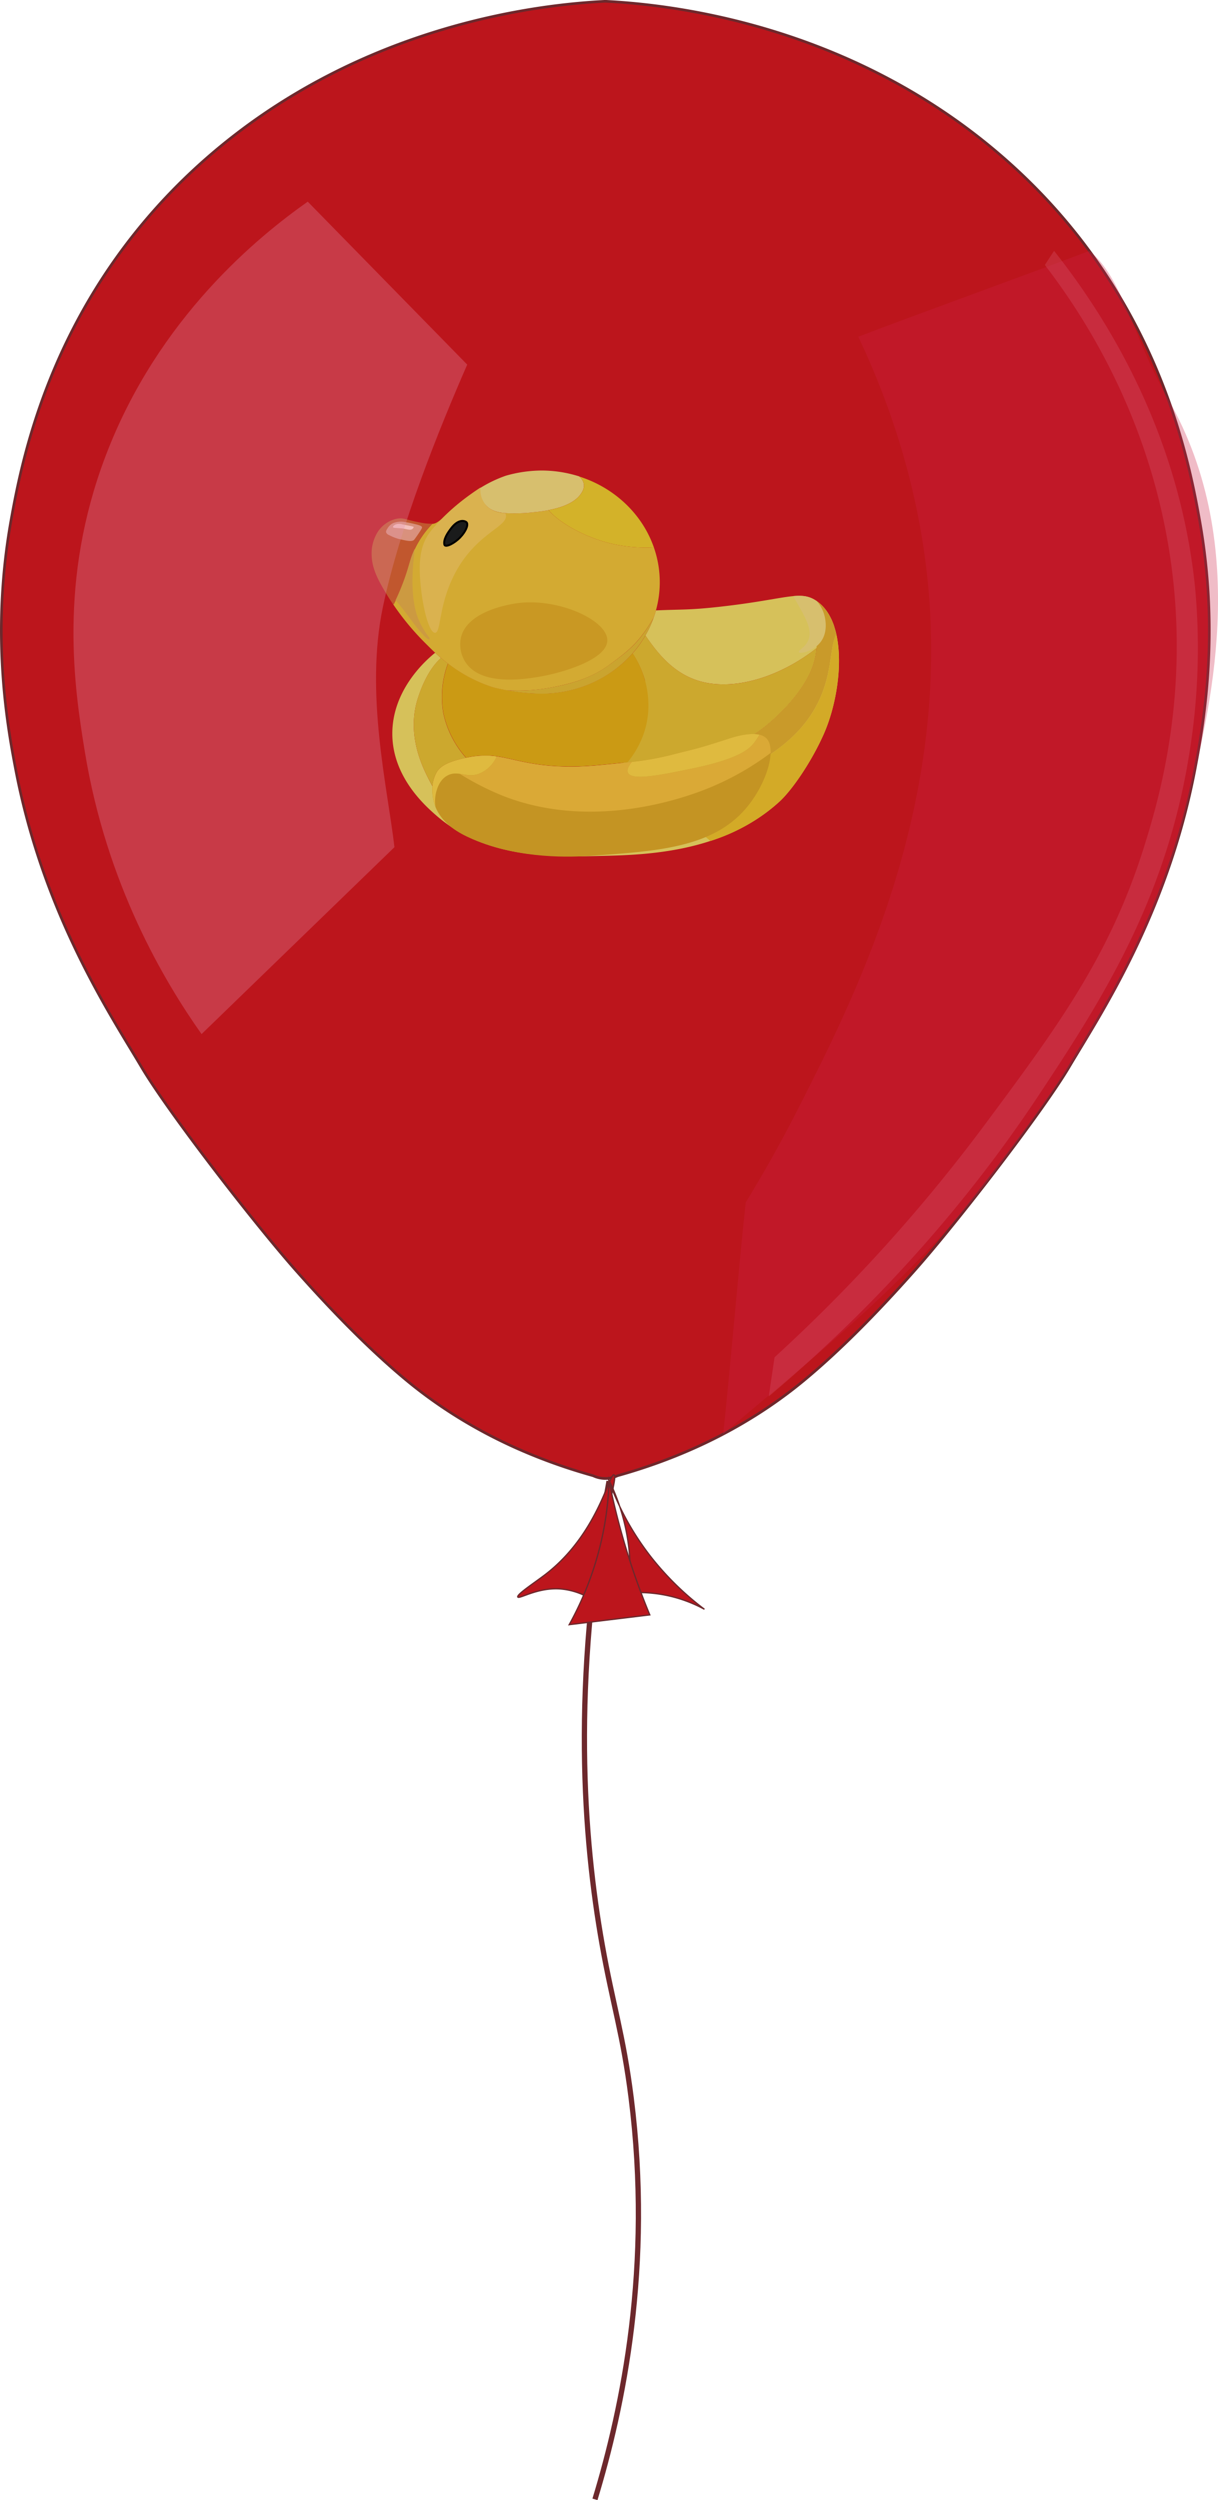 <svg id="Layer_1" data-name="Layer 1" xmlns="http://www.w3.org/2000/svg" viewBox="0 0 462.28 948.46"><defs><style>.cls-1{fill:none;stroke-width:2px;}.cls-1,.cls-2,.cls-25{stroke:#6d282c;}.cls-1,.cls-13,.cls-2,.cls-25{stroke-miterlimit:10;}.cls-2,.cls-25{fill:#bc151c;}.cls-3{fill:#cc2145;}.cls-23,.cls-24,.cls-3{opacity:0.3;}.cls-4{fill:#d6c15a;}.cls-5{fill:#c99a2a;}.cls-6{fill:#d7bf6e;}.cls-7{fill:#cca82e;}.cls-8{fill:#cb9a14;}.cls-9{fill:#d3aa27;}.cls-10{fill:#c49423;}.cls-11{fill:#daa936;}.cls-12{fill:#dfba3f;}.cls-13{fill:#1a1b1b;stroke:#000;stroke-width:0.75px;}.cls-14{fill:#c1572e;}.cls-15{fill:#d3aa32;}.cls-16{fill:#c99823;}.cls-17{fill:#d3b229;}.cls-18{fill:#dab24f;}.cls-19{fill:#caa42f;}.cls-20{fill:#cc9a41;}.cls-21{fill:#d9917d;}.cls-22{fill:#f4c0bc;}.cls-23{fill:#e492ac;}.cls-24{fill:#d85b74;}.cls-25{stroke-width:0.5px;}</style></defs><path class="cls-1" d="M230.66,561.41c-14.34,77-9.69,135.92-2.62,175.77,4.05,22.83,8,34.25,11,58.11,8.08,64-3.08,117.38-13.73,152.38" transform="translate(0.5 0.5)"/><path class="cls-2" d="M233.84,559.35c19.2-5.37,46.25-15.63,71.46-36.7,12.7-10.61,26.32-24.22,41.21-41C363,463.07,395.39,421,405.26,404.32c11.31-19.15,37.19-57.48,47.79-113,3.14-16.46,9.46-51.26,1.75-94.42-4.41-24.68-16.42-86.47-73.65-136.89C321.23,7.24,250.54,1.09,229.54,0h-.61c-21,1.09-91.68,7.24-151.6,60C20.1,110.45,8.08,172.24,3.68,196.92c-7.71,43.16-1.39,78,1.75,94.42,10.6,55.5,36.48,93.83,47.79,113,9.86,16.7,42.3,58.75,58.74,77.31,14.89,16.8,28.52,30.41,41.21,41,25.22,21.07,52.27,31.33,71.47,36.7a10.74,10.74,0,0,0,9.2,0Z" transform="translate(0.5 0.5)"/><path class="cls-3" d="M325.25,127.24c19.57,41.24,25.29,76.57,27,100.19,5.91,83.09-28.86,151.44-50,193-7.57,14.88-14.63,26.92-19.73,35.25-2.85,26.59-5.7,61.31-8.55,87.91,24.35-21.4,71.16-56.61,104.19-101,32.56-43.76,59.93-84.59,72.73-141,6.78-29.84,24.42-94.13-8.08-150.77-13.5-23.53-17.25-46.23-29.88-56.13C394.06,101.88,344.1,120,325.25,127.24Z" transform="translate(0.5 0.5)"/><path class="cls-4" d="M312.17,277.94c-1.05,2.38-2.23,4.74-3.47,7-4.41,8.12-9.66,15.23-13.27,18.57-21.1,19.48-51,20.26-66.45,20.67-3.06.07-6.26.16-9.53.18-16,.12-34-1.2-49-11.36a54.4,54.4,0,0,1-5.31-4.08c-4.08-3.56-16.69-14.55-16.74-31-.05-15.24,10.58-26.23,16.26-30.79.69.65,1.42,1.31,2.19,2-5.08,4.62-7.59,11.88-8.51,14.55-5.06,14.65,1.88,27.66,4.71,33l.58,1.09a13.19,13.19,0,0,1,1-4c1-2.4,2.53-4.79,11.74-6.73l.82-.16a31.46,31.46,0,0,1,6.77-.66h.37l.73,0c1,.05,2,.15,2.93.29,4.45.63,8.76,2.05,15.24,3,2.34.35,4.95.63,8,.79,7.54.4,13.46-.19,21.45-1,1.76-.18,3.44-.34,5.08-.53a35.44,35.44,0,0,0,5.91-10.3,32.81,32.81,0,0,0,1.91-9.09c7.77,6.43,18.6,11.3,30.22,14a85.39,85.39,0,0,0,8.68-4.46c7.38-4.32,18-14.56,22.5-24.11a26.72,26.72,0,0,0,2.46-9.43C296,256,278.17,262,264.56,257.76c-9.92-3.07-15.87-11-20.12-17.18a39.88,39.88,0,0,0,4-9.51c9.94-.45,12.38-.08,24-1.36,22.44-2.48,29.07-5.6,34.62-3.47a1.48,1.48,0,0,1,.29.12l.25.11a2.48,2.48,0,0,1,.37.17l.2.1.36.2.53.31.45.3.31.22.4.3c.16.12.31.25.46.38a15.61,15.61,0,0,1,1.58,1.57c.12.15.25.29.37.45s.09.1.13.16.29.37.43.57.24.33.35.51l.05.07c.12.18.23.36.34.54s.33.55.48.84.16.27.23.42.24.47.36.71.23.51.34.77a3.05,3.05,0,0,1,.13.32c.11.25.21.5.31.76s.23.64.34,1,.13.4.18.6.16.51.23.77l.09.31.09.34c.08.32.16.64.23,1l0,.08C319.51,251.75,316.81,267.46,312.17,277.94Z" transform="translate(0.5 0.5)"/><path class="cls-5" d="M316.93,240.17c-2.92,5.17-1,16.53-8.94,29.4-4.17,6.76-9.78,11.85-16.21,16.16s-13.55,7.79-20.94,11.4a74.37,74.37,0,0,1-15,5.73c-1.55-3.68-1.7-7.14-.18-10.16,2.71-5.37,8.26-4.12,20.1-9.32a85.39,85.39,0,0,0,8.68-4.46c7.38-4.32,18-14.56,22.5-24.11a26.72,26.72,0,0,0,2.46-9.43c.63-7.88-2-14.71-2.37-19.14a1.48,1.48,0,0,1,.29.12l.25.11a2.48,2.48,0,0,1,.37.17l.2.1.36.2.53.31.45.3.31.22.4.3c.16.12.31.25.46.38a15.61,15.61,0,0,1,1.58,1.57c.12.15.25.29.37.45s.09.1.13.16.29.37.43.57.24.33.35.51l.05.07c.12.18.23.36.34.54s.33.55.48.84.16.27.23.42.24.47.36.71.23.51.34.77a3.05,3.05,0,0,1,.13.32c.11.25.21.5.31.76s.23.64.34,1,.13.4.18.6.16.51.23.77a2.81,2.81,0,0,1,.08.31,3.37,3.37,0,0,1,.1.34c.08.32.16.64.23,1Z" transform="translate(0.5 0.5)"/><path class="cls-6" d="M310.6,243.49c-2.68,3.09-7.33,4.17-7.85,3.45s2.58-1.81,3.67-4.92c1.32-3.81-1.08-8.08-5.24-15.26l-.65-1.11c3.62-.34,6,0,8.5,1.6l.5.33h0a13.77,13.77,0,0,1,2.64,4.58C312.4,232.85,314.41,239.12,310.6,243.49Z" transform="translate(0.5 0.5)"/><path class="cls-7" d="M309.4,245.38a26.72,26.72,0,0,1-2.46,9.43c-4.46,9.55-15.12,19.79-22.5,24.11a85.39,85.39,0,0,1-8.68,4.46c-2.19-.51-9.64,2.85-13,1.69-2.63-.89-21.07,7.21-26.17,4.43-2.65-1.45,5.15-12.31,7.33-19.68.79-2.69,0-5.91.42-12.06a37.32,37.32,0,0,0-4.77-10.37,41.38,41.38,0,0,0,4.9-6.81c4.25,6.16,10.2,14.11,20.12,17.18C278.17,262,296,256,309.4,245.38Z" transform="translate(0.5 0.5)"/><path class="cls-8" d="M245.54,269.25a32.88,32.88,0,0,1-1.91,9.1,35.44,35.44,0,0,1-5.91,10.3c-1.64.18-3.32.35-5.08.52-8,.8-13.91,1.39-21.45,1-3-.17-5.63-.45-8-.79-6.48-.95-10.79-2.36-15.24-3-1-.13-1.93-.23-2.93-.28-.24,0-.48,0-.73,0H184a32.11,32.11,0,0,0-6.77.66l-.82.17a37,37,0,0,1-8.6-16.9,36.11,36.11,0,0,1,1.75-18.84l.87.63a55.31,55.31,0,0,0,16.22,8.37,82.11,82.11,0,0,0,16.62,2.43c.56,0,1.13,0,1.69,0a46.45,46.45,0,0,0,29.18-10.11,44.55,44.55,0,0,0,5.45-5.18A35.66,35.66,0,0,1,245.54,269.25Z" transform="translate(0.5 0.5)"/><path class="cls-9" d="M312.17,277.94c-4.8,10.84-12.11,21.31-16.74,25.59a70.75,70.75,0,0,1-26.27,15c-6.54-5.27-11.22-10.67-13.32-15.67a74.37,74.37,0,0,0,15-5.73C285.7,289.86,299.68,283,308,269.57c7.95-12.87,6-24.23,8.94-29.4C319.51,251.75,316.81,267.46,312.17,277.94Z" transform="translate(0.5 0.5)"/><path class="cls-7" d="M176.36,287c-9.21,1.94-10.73,4.33-11.74,6.73a13.19,13.19,0,0,0-1,4l-.58-1.09c-2.83-5.31-9.77-18.32-4.71-33,.92-2.67,3.43-9.93,8.51-14.55.83.69,1.7,1.39,2.66,2.11a36.11,36.11,0,0,0-1.75,18.84A36.92,36.92,0,0,0,176.36,287Z" transform="translate(0.5 0.5)"/><path class="cls-10" d="M275.55,279.91c8-2.63,12.55-2.36,14.65-.5,4.45,4,.19,17.84-7.85,27.07-12.71,14.58-33.46,16-59.39,17.72-5.73.38-26,1.48-44.21-6.4-5.4-2.34-10.84-5.56-13.61-11.32-.57-1.2-2.92-7.16-.52-12.79,1-2.47,2.62-4.93,12.56-6.89,12.26-2.43,16.58,2.51,34,3.44,7.54.41,13.46-.19,21.45-1,7.75-.78,14-1.4,22-3.45C263.41,283.56,263.51,283.84,275.55,279.91Z" transform="translate(0.5 0.5)"/><path class="cls-11" d="M292,285.13a105.41,105.41,0,0,1-22.72,13c-7.15,3-43.19,17.06-78.49,3.45a105,105,0,0,1-16.77-8.5c2.12.29,4.29.93,6.83.13a12.33,12.33,0,0,0,7.14-6.73c6.06.86,11.85,3.17,23.21,3.78,7.54.4,13.46-.19,21.45-1,1.76-.18,3.44-.34,5.08-.53l1.62-.18c-1.23,1.52-2,3.06-1.47,4.15,1.51,3,12.23.83,23.55-1.48,18.77-3.81,22.68-7.66,24.59-10.33a27.25,27.25,0,0,0,1.73-2.66,5.5,5.5,0,0,1,2.46,1.18C291.51,280.58,292.06,282.61,292,285.13Z" transform="translate(0.5 0.5)"/><path class="cls-12" d="M287.74,278.23a27.25,27.25,0,0,1-1.73,2.66c-1.91,2.67-5.82,6.52-24.59,10.33-11.32,2.31-22,4.49-23.55,1.48-.55-1.09.24-2.63,1.47-4.15a109.23,109.23,0,0,0,15.28-2.74c8.79-2.25,8.89-2,20.93-5.9C281.25,278,285.19,277.64,287.74,278.23Z" transform="translate(0.5 0.5)"/><path class="cls-12" d="M188,286.46a12.33,12.33,0,0,1-7.14,6.73c-4.41,1.38-7.7-1.54-11.51.5-2.87,1.52-3.82,4.67-4.19,5.9-.06.2-.11.4-.16.61a14.11,14.11,0,0,0-.23,5.33,18.2,18.2,0,0,1-1.12-7.8,13.19,13.19,0,0,1,1-4c1-2.4,2.53-4.79,11.74-6.73l.82-.16a31.46,31.46,0,0,1,6.77-.66h.37l.73,0C186.05,286.22,187,286.32,188,286.46Z" transform="translate(0.5 0.5)"/><path id="eye" class="cls-13" d="M170.9,199.7c-1.57,2-3.14,4.42-2.74,6.39.26,1.28,3.71-.35,6-2.73s3.38-5.19,2.2-5.88S173.12,196.91,170.9,199.7Z" transform="translate(0.5 0.5)"/><path class="cls-14" d="M163.57,198.22a36.36,36.36,0,0,0-6.65,9.53l-.15.31c-1.64,3.57-1.84,5.69-3.66,10.83a86.41,86.41,0,0,1-3.45,8.33c-.26.55-.51,1.06-.74,1.51l-.3-.09c-1.12-1.65-2.25-3.43-3.36-5.32-3.07-5.22-4.61-9-4.71-13.29a15.22,15.22,0,0,1,1.57-7.38,11.51,11.51,0,0,1,3.66-4.43,10.68,10.68,0,0,1,4.71-2c2.33-.33,3,.47,8.37,1.48a19,19,0,0,0,4.68.48Z" transform="translate(0.5 0.5)"/><path class="cls-15" d="M249.91,220.36a40,40,0,0,1-1.46,10.71c-.26,1-.56,1.89-.89,2.81h0c-5.61,9.47-9.3,12.37-17,18s-16.22,7.32-21.46,8.36a66.43,66.43,0,0,1-17.55,1.09h0c-3-.57-4.92-1.09-4.92-1.09a55.34,55.34,0,0,1-16.22-8.36,53.94,53.94,0,0,1-5.72-4.71c-1.47-1.37-2.81-2.73-4.23-4.15a99.33,99.33,0,0,1-11.81-14.36l.3.09a86.14,86.14,0,0,0,4.19-9.84c1.82-5.14,2-7.26,3.66-10.83a36,36,0,0,1,6.8-9.84h0a3.69,3.69,0,0,0,1.6-.48,10.91,10.91,0,0,0,2.52-2,76.09,76.09,0,0,1,14.13-11.1,5.11,5.11,0,0,0,.1,3.3A12.36,12.36,0,0,0,183,190c1.67,2.57,4.18,3.81,8.28,4.15a61.74,61.74,0,0,0,11-.37c1.13-.11,3.13-.32,5.42-.77,4.67,5.47,15.45,11.06,25.45,13.07a56.74,56.74,0,0,0,14.51,1.07A39.94,39.94,0,0,1,249.91,220.36Z" transform="translate(0.5 0.5)"/><path class="cls-6" d="M219.56,187.39c-2.58,3.24-7.69,4.83-11.85,5.63-2.29.45-4.29.66-5.42.77a61.74,61.74,0,0,1-11,.37c-4.1-.34-6.61-1.58-8.28-4.15a12.36,12.36,0,0,1-1.08-2.12,5.11,5.11,0,0,1-.1-3.3,47.84,47.84,0,0,1,9.68-4.63A50.2,50.2,0,0,1,204.91,178a47.25,47.25,0,0,1,12.85,1.76c.53.14,1.06.3,1.58.47h0C221.35,182.12,222,184.32,219.56,187.39Z" transform="translate(0.5 0.5)"/><path class="cls-16" d="M196.54,228.24c-1.43.16-19.19,2.34-22,12.79a12.33,12.33,0,0,0,2.09,10.34c6.27,8.3,22,5.76,27.21,4.92,8.92-1.45,26-6.52,26.16-13.78C230.18,235,212.14,226.5,196.54,228.24Z" transform="translate(0.5 0.5)"/><path class="cls-17" d="M247.67,207.16a56.74,56.74,0,0,1-14.51-1.07c-10-2-20.78-7.6-25.45-13.07,4.16-.8,9.27-2.39,11.85-5.63,2.45-3.07,1.79-5.27-.22-7.12C232.72,184.52,243.27,194.53,247.67,207.16Z" transform="translate(0.5 0.5)"/><path class="cls-18" d="M170.38,220.86c-4.35,10.36-3.65,18.64-5.76,18.7-2.54.06-5.3-11.87-5.76-22.15-.26-5.81.49-9.88,2.1-13.23.53-1.09,1.85-3.56,6.8-8.42a90.39,90.39,0,0,1,14.13-11.32,8.81,8.81,0,0,0,3,7.65,9.65,9.65,0,0,0,6.38,2.07.61.61,0,0,1,.05.12C193.52,199.62,178.58,201.28,170.38,220.86Z" transform="translate(0.5 0.5)"/><path class="cls-19" d="M247.56,233.89c-6,16.74-22.82,28.79-42.65,28.79a74.67,74.67,0,0,1-13.37-1.37,66.43,66.43,0,0,0,17.55-1.09c5.24-1,13.66-2.71,21.46-8.36S242,243.36,247.56,233.89Z" transform="translate(0.5 0.5)"/><path class="cls-20" d="M162.53,242c-.53.49-2.39-1.61-3.14-2.46-2.62-3-2.55-3.18-5.76-7.39-.91-1.19-2.25-2.91-4-4.95a86.41,86.41,0,0,0,3.45-8.33c1.82-5.14,2-7.26,3.66-10.83l.15-.31c-.55,5.42-1.51,13.12-.15,21a25.94,25.94,0,0,0,3.14,8.86C162.44,241.93,162.53,241,162.53,242Z" transform="translate(0.5 0.5)"/><path class="cls-21" d="M159.65,199.45c-.21-.57-1.54-.87-4.19-1.48-.94-.21-2.61-.49-2.61-.49a8.2,8.2,0,0,0-4.19.49,5.21,5.21,0,0,0-2.09,2c-.63.91-.57,1.32-.53,1.48a1.81,1.81,0,0,0,1.05,1,18.07,18.07,0,0,0,3.66,1.48c3.19.75,4.81,1.11,5.76.49.14-.09.23-.17,1.31-1.72C159.69,200,159.74,199.7,159.65,199.45Z" transform="translate(0.5 0.5)"/><path class="cls-22" d="M156.51,199.45c0-.18-.48-.26-4.19-1a4.14,4.14,0,0,0-2.61,0c-.5.21-1.13.66-1.05,1s.41.29,3.14.49c1.5.11,2.72.64,3.66.49A1.37,1.37,0,0,0,156.51,199.45Z" transform="translate(0.5 0.5)"/><path id="eye-2" data-name="eye" class="cls-13" d="M170.9,199.7c-1.57,2-3.14,4.42-2.74,6.39.26,1.28,3.71-.35,6-2.73s3.38-5.19,2.2-5.88S173.12,196.91,170.9,199.7Z" transform="translate(0.5 0.5)"/><path class="cls-23" d="M116.3,76c-18.45,13-56.74,43.84-76.72,96.48-18,47.34-11.86,87.87-7.89,112.15C39.92,335,61.81,371.73,76,391.8l73.21-70.91c-2.64-22.75-11.27-58.33-4.38-91.13,6.48-30.84,21.48-67.89,32-91.94Q146.56,106.89,116.3,76Z" transform="translate(0.5 0.5)"/><path class="cls-24" d="M399.56,94.66c17.91,22.64,47.19,66.7,53.49,127.41a249,249,0,0,1-2.19,63.5c-8.94,56-34,94.55-57.43,129.88-19.78,29.79-52.07,71.65-102.15,113.8l2.19-14.84a625.2,625.2,0,0,0,79.79-88.24c27.33-36.76,47.43-63.79,60.5-105.55,5.9-18.87,19.7-65,7.45-123.29-9.7-46.25-31.41-79.41-45.15-97.31C397.23,98.24,398.39,96.45,399.56,94.66Z" transform="translate(0.5 0.5)"/><path class="cls-25" d="M232.53,559c-1.86-.62-6.27,22.8-26.31,38-3.8,2.89-10.76,7.46-10.19,8.35s7.22-3.55,15.78-3.09A26.42,26.42,0,0,1,225,606.88a245.64,245.64,0,0,1,3.94-27.83C231.17,567.77,233.66,559.32,232.53,559Z" transform="translate(0.5 0.5)"/><path class="cls-25" d="M230.33,560.4a104.5,104.5,0,0,0,16.45,30A110.27,110.27,0,0,0,266.86,610a52.36,52.36,0,0,0-28.67-6.22,77.35,77.35,0,0,0,.05-16.46A79.26,79.26,0,0,0,230.33,560.4Z" transform="translate(0.5 0.5)"/><path class="cls-25" d="M230.66,561.41a118.59,118.59,0,0,1-3.28,24.12,122,122,0,0,1-11.84,30.31l30.58-3.71a273.18,273.18,0,0,1-10.52-30.31C233.58,574.7,232,567.88,230.66,561.41Z" transform="translate(0.5 0.5)"/></svg>